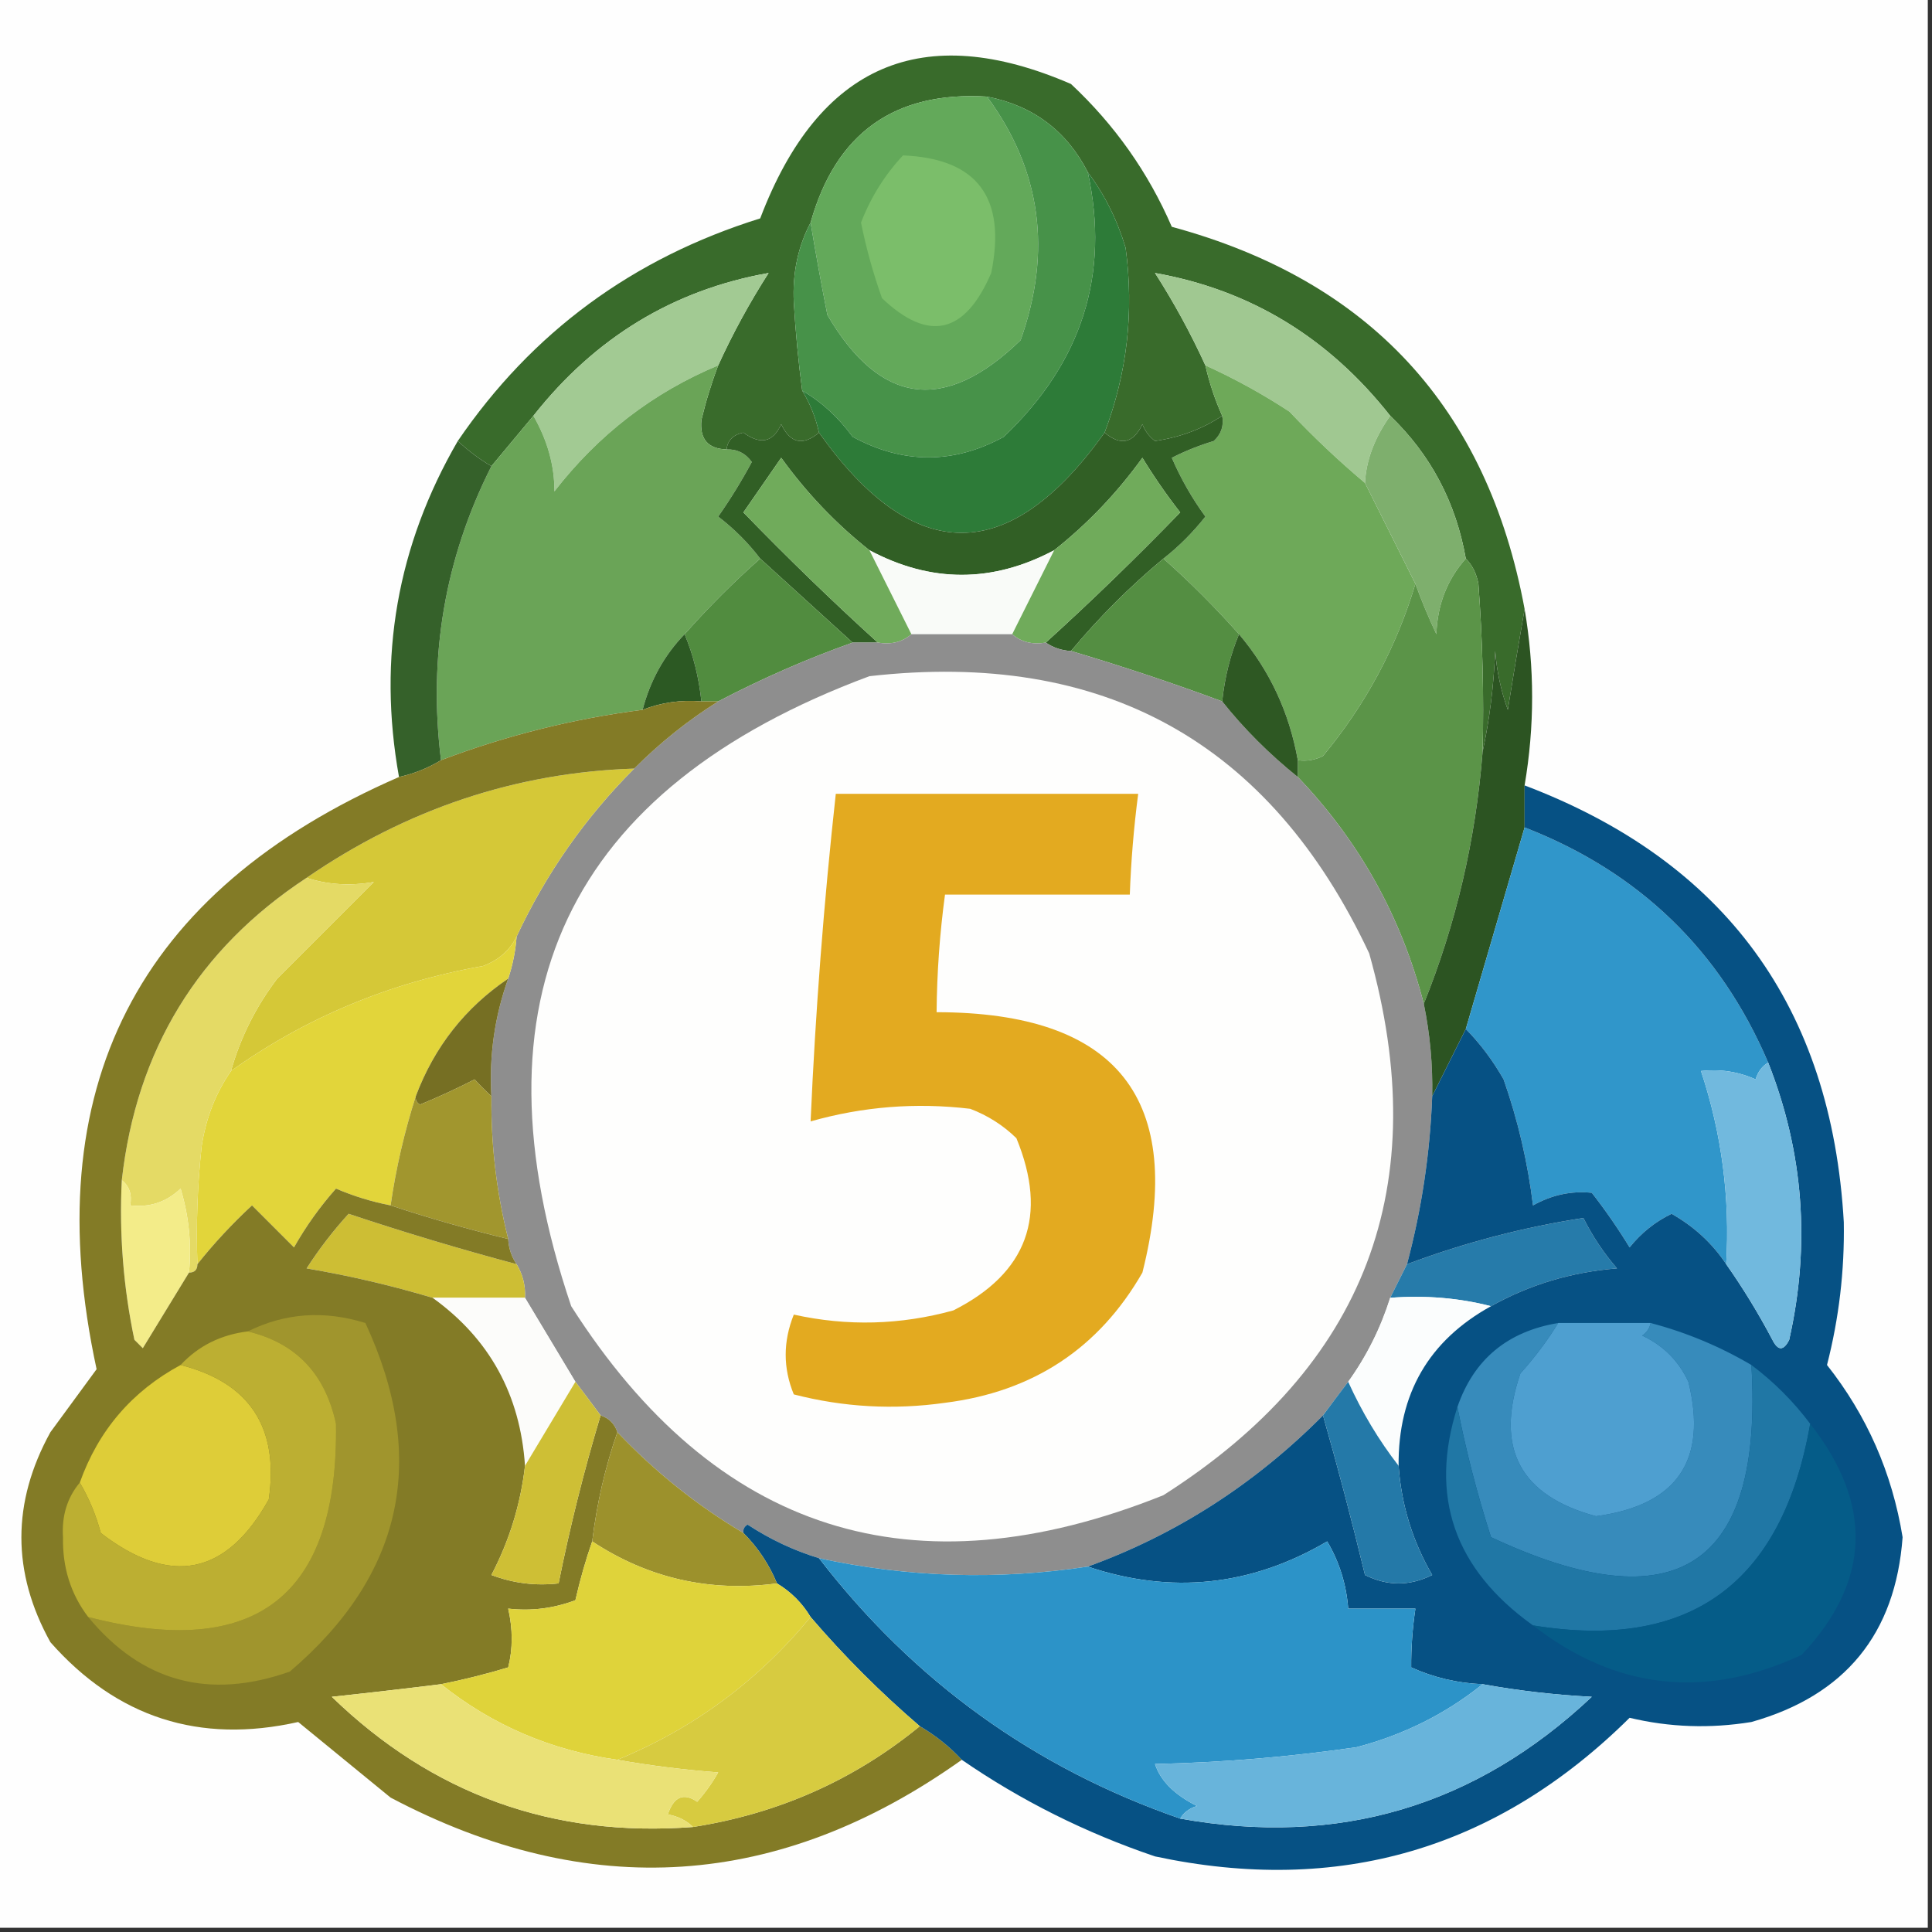 <?xml version="1.0" encoding="UTF-8"?>
<!DOCTYPE svg PUBLIC "-//W3C//DTD SVG 1.1//EN" "http://www.w3.org/Graphics/SVG/1.1/DTD/svg11.dtd">
<svg xmlns="http://www.w3.org/2000/svg" version="1.1" width="230px" height="230px" style="shape-rendering:geometricPrecision; text-rendering:geometricPrecision; image-rendering:optimizeQuality; fill-rule:evenodd; clip-rule:evenodd" xmlns:xlink="http://www.w3.org/1999/xlink">
<rect width="100%" height="100%" fill="#333333" stroke="none"/>
<g><path style="opacity:1" fill="#fefefe" d="M -0.5,-0.5 C 76.167,-0.5 152.833,-0.5 229.5,-0.5C 229.5,76.167 229.5,152.833 229.5,229.5C 152.833,229.5 76.167,229.5 -0.5,229.5C -0.5,152.833 -0.5,76.167 -0.5,-0.5 Z"/></g>
<g><path style="opacity:1" fill="#396b2b" d="M 181.5,72.5 C 180.834,76.353 180.167,80.353 179.5,84.5C 178.686,82.234 178.186,79.9 178,77.5C 177.824,81.688 177.324,85.688 176.5,89.5C 176.666,82.825 176.5,76.158 176,69.5C 175.768,68.263 175.268,67.263 174.5,66.5C 173.314,59.79 170.314,54.123 165.5,49.5C 158.152,40.176 148.819,34.51 137.5,32.5C 139.766,36.034 141.766,39.7 143.5,43.5C 143.971,45.579 144.637,47.579 145.5,49.5C 143.143,51.067 140.476,52.067 137.5,52.5C 136.808,51.975 136.308,51.308 136,50.5C 134.916,52.782 133.416,53.116 131.5,51.5C 134.187,44.415 135.021,37.081 134,29.5C 132.997,26.16 131.497,23.16 129.5,20.5C 126.97,15.566 122.97,12.566 117.5,11.5C 106.494,10.84 99.494,15.84 96.5,26.5C 94.994,29.356 94.328,32.523 94.5,36C 94.707,39.523 95.04,43.023 95.5,46.5C 96.441,48.05 97.108,49.716 97.5,51.5C 95.584,53.116 94.084,52.782 93,50.5C 92.041,52.658 90.541,52.991 88.5,51.5C 87.287,51.747 86.62,52.414 86.5,53.5C 84.278,53.441 83.278,52.275 83.5,50C 84.033,47.774 84.7,45.607 85.5,43.5C 87.234,39.7 89.234,36.034 91.5,32.5C 80.181,34.51 70.848,40.176 63.5,49.5C 61.833,51.5 60.167,53.5 58.5,55.5C 57.074,54.659 55.74,53.659 54.5,52.5C 63.323,39.566 75.323,30.732 90.5,26C 97.467,7.673 109.801,2.34 127.5,10C 132.696,14.856 136.696,20.523 139.5,27C 163.059,33.39 177.059,48.557 181.5,72.5 Z"/></g>
<g><path style="opacity:1" fill="#a2ca93" d="M 85.5,43.5 C 77.755,46.728 71.255,51.728 66,58.5C 66.018,55.444 65.184,52.444 63.5,49.5C 70.848,40.176 80.181,34.51 91.5,32.5C 89.234,36.034 87.234,39.7 85.5,43.5 Z"/></g>
<g><path style="opacity:1" fill="#63a95a" d="M 117.5,11.5 C 123.933,20.23 125.267,29.896 121.5,40.5C 112.462,49.246 104.796,48.246 98.5,37.5C 97.767,33.796 97.1,30.13 96.5,26.5C 99.494,15.84 106.494,10.84 117.5,11.5 Z"/></g>
<g><path style="opacity:1" fill="#7bbe6a" d="M 107.5,18.5 C 116.34,18.866 119.84,23.533 118,32.5C 114.881,39.774 110.548,40.774 105,35.5C 103.955,32.564 103.121,29.564 102.5,26.5C 103.677,23.468 105.344,20.802 107.5,18.5 Z"/></g>
<g><path style="opacity:1" fill="#a0c891" d="M 165.5,49.5 C 163.628,52.141 162.628,54.807 162.5,57.5C 159.369,54.871 156.369,52.038 153.5,49C 150.273,46.888 146.94,45.055 143.5,43.5C 141.766,39.7 139.766,36.034 137.5,32.5C 148.819,34.51 158.152,40.176 165.5,49.5 Z"/></g>
<g><path style="opacity:1" fill="#6ea959" d="M 143.5,43.5 C 146.94,45.055 150.273,46.888 153.5,49C 156.369,52.038 159.369,54.871 162.5,57.5C 164.487,61.473 166.487,65.473 168.5,69.5C 166.259,77.02 162.592,83.853 157.5,90C 156.552,90.483 155.552,90.65 154.5,90.5C 153.486,84.808 151.152,79.808 147.5,75.5C 144.618,72.257 141.618,69.257 138.5,66.5C 140.327,65.068 141.994,63.401 143.5,61.5C 141.914,59.33 140.58,56.996 139.5,54.5C 141.108,53.682 142.775,53.015 144.5,52.5C 145.386,51.675 145.719,50.675 145.5,49.5C 144.637,47.579 143.971,45.579 143.5,43.5 Z"/></g>
<g><path style="opacity:1" fill="#479249" d="M 117.5,11.5 C 122.97,12.566 126.97,15.566 129.5,20.5C 132.15,32.633 128.816,43.133 119.5,52C 113.528,55.265 107.528,55.265 101.5,52C 99.797,49.668 97.797,47.835 95.5,46.5C 95.04,43.023 94.707,39.523 94.5,36C 94.328,32.523 94.994,29.356 96.5,26.5C 97.1,30.13 97.767,33.796 98.5,37.5C 104.796,48.246 112.462,49.246 121.5,40.5C 125.267,29.896 123.933,20.23 117.5,11.5 Z"/></g>
<g><path style="opacity:1" fill="#2d7b38" d="M 129.5,20.5 C 131.497,23.16 132.997,26.16 134,29.5C 135.021,37.081 134.187,44.415 131.5,51.5C 120.13,67.413 108.796,67.413 97.5,51.5C 97.108,49.716 96.441,48.05 95.5,46.5C 97.797,47.835 99.797,49.668 101.5,52C 107.528,55.265 113.528,55.265 119.5,52C 128.816,43.133 132.15,32.633 129.5,20.5 Z"/></g>
<g><path style="opacity:1" fill="#6aa457" d="M 85.5,43.5 C 84.7,45.607 84.033,47.774 83.5,50C 83.278,52.275 84.278,53.441 86.5,53.5C 87.756,53.461 88.756,53.961 89.5,55C 88.292,57.25 86.959,59.417 85.5,61.5C 87.394,62.945 89.06,64.612 90.5,66.5C 87.382,69.257 84.382,72.257 81.5,75.5C 79.076,78.008 77.41,81.008 76.5,84.5C 68.259,85.56 60.259,87.56 52.5,90.5C 50.967,78.129 52.967,66.462 58.5,55.5C 60.167,53.5 61.833,51.5 63.5,49.5C 65.184,52.444 66.018,55.444 66,58.5C 71.255,51.728 77.755,46.728 85.5,43.5 Z"/></g>
<g><path style="opacity:1" fill="#315f25" d="M 145.5,49.5 C 145.719,50.675 145.386,51.675 144.5,52.5C 142.775,53.015 141.108,53.682 139.5,54.5C 140.58,56.996 141.914,59.33 143.5,61.5C 141.994,63.401 140.327,65.068 138.5,66.5C 134.5,69.833 130.833,73.5 127.5,77.5C 126.391,77.443 125.391,77.11 124.5,76.5C 129.938,71.564 135.271,66.397 140.5,61C 138.877,58.92 137.377,56.754 136,54.5C 132.97,58.695 129.47,62.361 125.5,65.5C 118.149,69.409 110.816,69.409 103.5,65.5C 99.53,62.361 96.03,58.695 93,54.5C 91.5,56.667 90,58.833 88.5,61C 93.729,66.397 99.062,71.564 104.5,76.5C 103.5,76.5 102.5,76.5 101.5,76.5C 97.833,73.167 94.167,69.833 90.5,66.5C 89.06,64.612 87.394,62.945 85.5,61.5C 86.959,59.417 88.292,57.25 89.5,55C 88.756,53.961 87.756,53.461 86.5,53.5C 86.62,52.414 87.287,51.747 88.5,51.5C 90.541,52.991 92.041,52.658 93,50.5C 94.084,52.782 95.584,53.116 97.5,51.5C 108.796,67.413 120.13,67.413 131.5,51.5C 133.416,53.116 134.916,52.782 136,50.5C 136.308,51.308 136.808,51.975 137.5,52.5C 140.476,52.067 143.143,51.067 145.5,49.5 Z"/></g>
<g><path style="opacity:1" fill="#7eaf6d" d="M 165.5,49.5 C 170.314,54.123 173.314,59.79 174.5,66.5C 172.286,68.985 171.119,71.985 171,75.5C 170.062,73.511 169.228,71.511 168.5,69.5C 166.487,65.473 164.487,61.473 162.5,57.5C 162.628,54.807 163.628,52.141 165.5,49.5 Z"/></g>
<g><path style="opacity:1" fill="#f9fbf8" d="M 103.5,65.5 C 110.816,69.409 118.149,69.409 125.5,65.5C 123.847,68.807 122.18,72.14 120.5,75.5C 116.5,75.5 112.5,75.5 108.5,75.5C 106.82,72.14 105.153,68.807 103.5,65.5 Z"/></g>
<g><path style="opacity:1" fill="#70ab5b" d="M 103.5,65.5 C 105.153,68.807 106.82,72.14 108.5,75.5C 107.432,76.434 106.099,76.768 104.5,76.5C 99.062,71.564 93.729,66.397 88.5,61C 90,58.833 91.5,56.667 93,54.5C 96.03,58.695 99.53,62.361 103.5,65.5 Z"/></g>
<g><path style="opacity:1" fill="#70ab5b" d="M 124.5,76.5 C 122.901,76.768 121.568,76.434 120.5,75.5C 122.18,72.14 123.847,68.807 125.5,65.5C 129.47,62.361 132.97,58.695 136,54.5C 137.377,56.754 138.877,58.92 140.5,61C 135.271,66.397 129.938,71.564 124.5,76.5 Z"/></g>
<g><path style="opacity:1" fill="#35612a" d="M 54.5,52.5 C 55.74,53.659 57.074,54.659 58.5,55.5C 52.967,66.462 50.967,78.129 52.5,90.5C 50.95,91.441 49.284,92.108 47.5,92.5C 44.946,78.276 47.279,64.943 54.5,52.5 Z"/></g>
<g><path style="opacity:1" fill="#548e42" d="M 138.5,66.5 C 141.618,69.257 144.618,72.257 147.5,75.5C 146.469,77.961 145.802,80.627 145.5,83.5C 139.625,81.319 133.625,79.319 127.5,77.5C 130.833,73.5 134.5,69.833 138.5,66.5 Z"/></g>
<g><path style="opacity:1" fill="#518c3f" d="M 90.5,66.5 C 94.167,69.833 97.833,73.167 101.5,76.5C 96.073,78.427 90.74,80.761 85.5,83.5C 84.833,83.5 84.167,83.5 83.5,83.5C 83.198,80.627 82.531,77.961 81.5,75.5C 84.382,72.257 87.382,69.257 90.5,66.5 Z"/></g>
<g><path style="opacity:1" fill="#5b9448" d="M 174.5,66.5 C 175.268,67.263 175.768,68.263 176,69.5C 176.5,76.158 176.666,82.825 176.5,89.5C 175.677,99.967 173.344,109.967 169.5,119.5C 166.83,109.155 161.83,100.155 154.5,92.5C 154.5,91.833 154.5,91.167 154.5,90.5C 155.552,90.65 156.552,90.483 157.5,90C 162.592,83.853 166.259,77.02 168.5,69.5C 169.228,71.511 170.062,73.511 171,75.5C 171.119,71.985 172.286,68.985 174.5,66.5 Z"/></g>
<g><path style="opacity:1" fill="#8e8e8e" d="M 108.5,75.5 C 112.5,75.5 116.5,75.5 120.5,75.5C 121.568,76.434 122.901,76.768 124.5,76.5C 125.391,77.11 126.391,77.443 127.5,77.5C 133.625,79.319 139.625,81.319 145.5,83.5C 148.091,86.758 151.091,89.758 154.5,92.5C 161.83,100.155 166.83,109.155 169.5,119.5C 170.244,123.119 170.577,126.785 170.5,130.5C 170.244,137.294 169.244,143.961 167.5,150.5C 166.833,151.833 166.167,153.167 165.5,154.5C 164.358,158.117 162.692,161.45 160.5,164.5C 159.512,165.795 158.512,167.128 157.5,168.5C 149.373,176.674 140.04,182.674 129.5,186.5C 118.744,188.126 108.078,187.793 97.5,185.5C 94.496,184.582 91.663,183.249 89,181.5C 88.601,181.728 88.435,182.062 88.5,182.5C 82.992,179.232 77.992,175.232 73.5,170.5C 73.167,169.5 72.5,168.833 71.5,168.5C 70.488,167.128 69.488,165.795 68.5,164.5C 66.485,161.131 64.485,157.798 62.5,154.5C 62.567,153.041 62.234,151.708 61.5,150.5C 60.89,149.609 60.557,148.609 60.5,147.5C 59.104,141.936 58.437,136.269 58.5,130.5C 58.221,125.673 58.887,121.007 60.5,116.5C 61.038,114.883 61.371,113.216 61.5,111.5C 64.999,104.004 69.665,97.337 75.5,91.5C 78.569,88.423 81.903,85.756 85.5,83.5C 90.74,80.761 96.073,78.427 101.5,76.5C 102.5,76.5 103.5,76.5 104.5,76.5C 106.099,76.768 107.432,76.434 108.5,75.5 Z"/></g>
<g><path style="opacity:1" fill="#2c5923" d="M 81.5,75.5 C 82.531,77.961 83.198,80.627 83.5,83.5C 81.05,83.298 78.717,83.631 76.5,84.5C 77.41,81.008 79.076,78.008 81.5,75.5 Z"/></g>
<g><path style="opacity:1" fill="#fefefd" d="M 103.5,80.5 C 131.35,77.336 151.184,88.336 163,113.5C 170.79,141.138 162.623,162.638 138.5,178C 108.682,189.949 85.182,182.449 68,155.5C 55.632,118.907 67.465,93.907 103.5,80.5 Z"/></g>
<g><path style="opacity:1" fill="#2e5823" d="M 147.5,75.5 C 151.152,79.808 153.486,84.808 154.5,90.5C 154.5,91.167 154.5,91.833 154.5,92.5C 151.091,89.758 148.091,86.758 145.5,83.5C 145.802,80.627 146.469,77.961 147.5,75.5 Z"/></g>
<g><path style="opacity:1" fill="#e3aa20" d="M 99.5,94.5 C 111.5,94.5 123.5,94.5 135.5,94.5C 134.979,98.481 134.646,102.481 134.5,106.5C 127.167,106.5 119.833,106.5 112.5,106.5C 111.873,111.141 111.54,115.807 111.5,120.5C 133.038,120.519 141.204,130.853 136,151.5C 130.819,160.518 122.985,165.685 112.5,167C 106.415,167.861 100.415,167.527 94.5,166C 93.213,162.875 93.213,159.709 94.5,156.5C 100.867,157.909 107.201,157.742 113.5,156C 122.296,151.56 124.796,144.727 121,135.5C 119.421,133.959 117.587,132.792 115.5,132C 109.05,131.232 102.717,131.732 96.5,133.5C 97.075,120.444 98.075,107.444 99.5,94.5 Z"/></g>
<g><path style="opacity:1" fill="#2c5422" d="M 181.5,72.5 C 182.694,79.475 182.694,86.475 181.5,93.5C 181.5,95.167 181.5,96.833 181.5,98.5C 179.188,106.396 176.855,114.396 174.5,122.5C 173.167,125.167 171.833,127.833 170.5,130.5C 170.577,126.785 170.244,123.119 169.5,119.5C 173.344,109.967 175.677,99.967 176.5,89.5C 177.324,85.688 177.824,81.688 178,77.5C 178.186,79.9 178.686,82.234 179.5,84.5C 180.167,80.353 180.834,76.353 181.5,72.5 Z"/></g>
<g><path style="opacity:1" fill="#d5c837" d="M 75.5,91.5 C 69.665,97.337 64.999,104.004 61.5,111.5C 60.684,113.144 59.35,114.31 57.5,115C 46.42,116.96 36.42,121.127 27.5,127.5C 28.621,123.526 30.454,119.86 33,116.5C 36.833,112.667 40.667,108.833 44.5,105C 41.681,105.492 39.014,105.326 36.5,104.5C 48.457,96.292 61.457,91.958 75.5,91.5 Z"/></g>
<g><path style="opacity:1" fill="#e2d53a" d="M 61.5,111.5 C 61.371,113.216 61.038,114.883 60.5,116.5C 55.377,119.964 51.71,124.63 49.5,130.5C 48.139,134.759 47.139,139.093 46.5,143.5C 44.254,143.064 42.087,142.397 40,141.5C 38.088,143.657 36.421,145.991 35,148.5C 33.333,146.833 31.667,145.167 30,143.5C 27.6,145.729 25.433,148.063 23.5,150.5C 23.334,145.821 23.501,141.155 24,136.5C 24.505,133.135 25.672,130.135 27.5,127.5C 36.42,121.127 46.42,116.96 57.5,115C 59.35,114.31 60.684,113.144 61.5,111.5 Z"/></g>
<g><path style="opacity:1" fill="#766f23" d="M 60.5,116.5 C 58.887,121.007 58.221,125.673 58.5,130.5C 57.849,129.909 57.182,129.243 56.5,128.5C 54.358,129.601 52.192,130.601 50,131.5C 49.601,131.272 49.435,130.938 49.5,130.5C 51.71,124.63 55.377,119.964 60.5,116.5 Z"/></g>
<g><path style="opacity:1" fill="#a1962e" d="M 58.5,130.5 C 58.437,136.269 59.104,141.936 60.5,147.5C 55.675,146.331 51.009,144.998 46.5,143.5C 47.139,139.093 48.139,134.759 49.5,130.5C 49.435,130.938 49.601,131.272 50,131.5C 52.192,130.601 54.358,129.601 56.5,128.5C 57.182,129.243 57.849,129.909 58.5,130.5 Z"/></g>
<g><path style="opacity:1" fill="#e4da65" d="M 36.5,104.5 C 39.014,105.326 41.681,105.492 44.5,105C 40.667,108.833 36.833,112.667 33,116.5C 30.454,119.86 28.621,123.526 27.5,127.5C 25.672,130.135 24.505,133.135 24,136.5C 23.501,141.155 23.334,145.821 23.5,150.5C 23.5,151.167 23.167,151.5 22.5,151.5C 22.82,148.102 22.487,144.768 21.5,141.5C 19.821,143.104 17.821,143.771 15.5,143.5C 15.737,142.209 15.404,141.209 14.5,140.5C 16.245,124.998 23.578,112.998 36.5,104.5 Z"/></g>
<g><path style="opacity:1" fill="#3096ca" d="M 181.5,98.5 C 195.126,103.794 204.793,113.127 210.5,126.5C 209.778,126.918 209.278,127.584 209,128.5C 206.959,127.577 204.792,127.244 202.5,127.5C 204.972,134.952 205.972,142.619 205.5,150.5C 203.845,148.014 201.678,146.014 199,144.5C 197.056,145.439 195.389,146.773 194,148.5C 192.623,146.246 191.123,144.08 189.5,142C 187.069,141.748 184.735,142.248 182.5,143.5C 181.875,138.369 180.708,133.369 179,128.5C 177.723,126.253 176.223,124.253 174.5,122.5C 176.855,114.396 179.188,106.396 181.5,98.5 Z"/></g>
<g><path style="opacity:1" fill="#267baa" d="M 177.5,155.5 C 173.702,154.517 169.702,154.183 165.5,154.5C 166.167,153.167 166.833,151.833 167.5,150.5C 174.373,147.927 181.373,146.094 188.5,145C 189.585,147.172 190.919,149.172 192.5,151C 187.099,151.43 182.099,152.93 177.5,155.5 Z"/></g>
<g><path style="opacity:1" fill="#f3ec89" d="M 14.5,140.5 C 15.404,141.209 15.737,142.209 15.5,143.5C 17.821,143.771 19.821,143.104 21.5,141.5C 22.487,144.768 22.82,148.102 22.5,151.5C 20.678,154.472 18.845,157.472 17,160.5C 16.667,160.167 16.333,159.833 16,159.5C 14.683,153.243 14.183,146.909 14.5,140.5 Z"/></g>
<g><path style="opacity:1" fill="#cdbe34" d="M 61.5,150.5 C 62.234,151.708 62.567,153.041 62.5,154.5C 58.833,154.5 55.167,154.5 51.5,154.5C 46.587,153.03 41.587,151.864 36.5,151C 38.006,148.667 39.673,146.5 41.5,144.5C 48.119,146.707 54.786,148.707 61.5,150.5 Z"/></g>
<g><path style="opacity:1" fill="#fcfcfa" d="M 51.5,154.5 C 55.167,154.5 58.833,154.5 62.5,154.5C 64.485,157.798 66.485,161.131 68.5,164.5C 66.485,167.869 64.485,171.202 62.5,174.5C 61.937,166.034 58.27,159.367 51.5,154.5 Z"/></g>
<g><path style="opacity:1" fill="#fbfdfd" d="M 165.5,154.5 C 169.702,154.183 173.702,154.517 177.5,155.5C 170.091,159.595 166.425,165.928 166.5,174.5C 164.137,171.451 162.137,168.118 160.5,164.5C 162.692,161.45 164.358,158.117 165.5,154.5 Z"/></g>
<g><path style="opacity:1" fill="#837b26" d="M 83.5,83.5 C 84.167,83.5 84.833,83.5 85.5,83.5C 81.903,85.756 78.569,88.423 75.5,91.5C 61.457,91.958 48.457,96.292 36.5,104.5C 23.578,112.998 16.245,124.998 14.5,140.5C 14.183,146.909 14.683,153.243 16,159.5C 16.333,159.833 16.667,160.167 17,160.5C 18.845,157.472 20.678,154.472 22.5,151.5C 23.167,151.5 23.5,151.167 23.5,150.5C 25.433,148.063 27.6,145.729 30,143.5C 31.667,145.167 33.333,146.833 35,148.5C 36.421,145.991 38.088,143.657 40,141.5C 42.087,142.397 44.254,143.064 46.5,143.5C 51.009,144.998 55.675,146.331 60.5,147.5C 60.557,148.609 60.89,149.609 61.5,150.5C 54.786,148.707 48.119,146.707 41.5,144.5C 39.673,146.5 38.006,148.667 36.5,151C 41.587,151.864 46.587,153.03 51.5,154.5C 58.27,159.367 61.937,166.034 62.5,174.5C 61.978,179.067 60.645,183.4 58.5,187.5C 61.087,188.48 63.753,188.813 66.5,188.5C 67.858,181.733 69.525,175.067 71.5,168.5C 72.5,168.833 73.167,169.5 73.5,170.5C 72.057,174.615 71.057,178.948 70.5,183.5C 69.734,185.684 69.067,188.018 68.5,190.5C 65.913,191.48 63.247,191.813 60.5,191.5C 61.057,193.949 61.057,196.282 60.5,198.5C 57.856,199.295 55.189,199.962 52.5,200.5C 48.181,201.035 43.848,201.535 39.5,202C 51.475,213.604 65.808,218.77 82.5,217.5C 92.686,215.902 101.686,211.902 109.5,205.5C 111.389,206.604 113.055,207.937 114.5,209.5C 92.779,224.953 70.112,226.453 46.5,214C 42.833,211 39.167,208 35.5,205C 23.754,207.64 13.921,204.473 6,195.5C 1.395,187.195 1.395,178.861 6,170.5C 7.848,167.989 9.681,165.489 11.5,163C 4.281,129.604 16.281,106.104 47.5,92.5C 49.284,92.108 50.95,91.441 52.5,90.5C 60.259,87.56 68.259,85.56 76.5,84.5C 78.717,83.631 81.05,83.298 83.5,83.5 Z"/></g>
<g><path style="opacity:1" fill="#a0952d" d="M 10.5,192.5 C 30.472,197.686 40.305,190.02 40,169.5C 38.721,163.537 35.221,159.87 29.5,158.5C 33.92,156.304 38.587,155.971 43.5,157.5C 50.998,173.668 47.998,187.501 34.5,199C 24.871,202.396 16.871,200.229 10.5,192.5 Z"/></g>
<g><path style="opacity:1" fill="#decd38" d="M 21.5,162.5 C 29.723,164.59 33.223,169.923 32,178.5C 26.959,187.55 20.292,188.884 12,182.5C 11.428,180.359 10.594,178.359 9.5,176.5C 11.716,170.285 15.716,165.619 21.5,162.5 Z"/></g>
<g><path style="opacity:1" fill="#065184" d="M 181.5,93.5 C 205.374,102.562 218.041,119.895 219.5,145.5C 219.596,151.262 218.929,156.929 217.5,162.5C 222.255,168.514 225.255,175.347 226.5,183C 225.655,194.515 219.655,201.848 208.5,205C 203.581,205.802 198.748,205.635 194,204.5C 178.182,220.164 159.348,225.664 137.5,221C 129.222,218.194 121.556,214.361 114.5,209.5C 113.055,207.937 111.389,206.604 109.5,205.5C 104.833,201.5 100.5,197.167 96.5,192.5C 95.5,190.833 94.167,189.5 92.5,188.5C 91.559,186.228 90.225,184.228 88.5,182.5C 88.435,182.062 88.601,181.728 89,181.5C 91.663,183.249 94.496,184.582 97.5,185.5C 108.8,200.147 123.133,210.48 140.5,216.5C 159.309,219.883 175.643,215.049 189.5,202C 185.083,201.772 180.75,201.272 176.5,200.5C 173.52,200.38 170.687,199.713 168,198.5C 167.982,196.203 168.149,193.869 168.5,191.5C 165.833,191.5 163.167,191.5 160.5,191.5C 160.279,188.608 159.446,185.941 158,183.5C 148.944,188.825 139.444,189.825 129.5,186.5C 140.04,182.674 149.373,176.674 157.5,168.5C 159.29,174.773 160.956,181.106 162.5,187.5C 165.167,188.833 167.833,188.833 170.5,187.5C 168.162,183.475 166.828,179.141 166.5,174.5C 166.425,165.928 170.091,159.595 177.5,155.5C 182.099,152.93 187.099,151.43 192.5,151C 190.919,149.172 189.585,147.172 188.5,145C 181.373,146.094 174.373,147.927 167.5,150.5C 169.244,143.961 170.244,137.294 170.5,130.5C 171.833,127.833 173.167,125.167 174.5,122.5C 176.223,124.253 177.723,126.253 179,128.5C 180.708,133.369 181.875,138.369 182.5,143.5C 184.735,142.248 187.069,141.748 189.5,142C 191.123,144.08 192.623,146.246 194,148.5C 195.389,146.773 197.056,145.439 199,144.5C 201.678,146.014 203.845,148.014 205.5,150.5C 207.505,153.351 209.338,156.351 211,159.5C 211.667,160.833 212.333,160.833 213,159.5C 215.546,148.173 214.712,137.173 210.5,126.5C 204.793,113.127 195.126,103.794 181.5,98.5C 181.5,96.833 181.5,95.167 181.5,93.5 Z"/></g>
<g><path style="opacity:1" fill="#71b9de" d="M 210.5,126.5 C 214.712,137.173 215.546,148.173 213,159.5C 212.333,160.833 211.667,160.833 211,159.5C 209.338,156.351 207.505,153.351 205.5,150.5C 205.972,142.619 204.972,134.952 202.5,127.5C 204.792,127.244 206.959,127.577 209,128.5C 209.278,127.584 209.778,126.918 210.5,126.5 Z"/></g>
<g><path style="opacity:1" fill="#cebf35" d="M 68.5,164.5 C 69.488,165.795 70.488,167.128 71.5,168.5C 69.525,175.067 67.858,181.733 66.5,188.5C 63.753,188.813 61.087,188.48 58.5,187.5C 60.645,183.4 61.978,179.067 62.5,174.5C 64.485,171.202 66.485,167.869 68.5,164.5 Z"/></g>
<g><path style="opacity:1" fill="#378bbb" d="M 185.5,157.5 C 184.224,159.587 182.724,161.587 181,163.5C 177.949,172.399 180.949,178.066 190,180.5C 199.641,179.202 203.307,173.869 201,164.5C 199.833,162 198,160.167 195.5,159C 196.056,158.617 196.389,158.117 196.5,157.5C 200.719,158.609 204.719,160.275 208.5,162.5C 209.933,186.53 199.599,193.363 177.5,183C 175.843,177.838 174.509,172.672 173.5,167.5C 175.448,161.84 179.448,158.507 185.5,157.5 Z"/></g>
<g><path style="opacity:1" fill="#4e9fd0" d="M 185.5,157.5 C 189.167,157.5 192.833,157.5 196.5,157.5C 196.389,158.117 196.056,158.617 195.5,159C 198,160.167 199.833,162 201,164.5C 203.307,173.869 199.641,179.202 190,180.5C 180.949,178.066 177.949,172.399 181,163.5C 182.724,161.587 184.224,159.587 185.5,157.5 Z"/></g>
<g><path style="opacity:1" fill="#9c912c" d="M 73.5,170.5 C 77.992,175.232 82.992,179.232 88.5,182.5C 90.225,184.228 91.559,186.228 92.5,188.5C 84.501,189.562 77.167,187.895 70.5,183.5C 71.057,178.948 72.057,174.615 73.5,170.5 Z"/></g>
<g><path style="opacity:1" fill="#2479a8" d="M 160.5,164.5 C 162.137,168.118 164.137,171.451 166.5,174.5C 166.828,179.141 168.162,183.475 170.5,187.5C 167.833,188.833 165.167,188.833 162.5,187.5C 160.956,181.106 159.29,174.773 157.5,168.5C 158.512,167.128 159.512,165.795 160.5,164.5 Z"/></g>
<g><path style="opacity:1" fill="#2077a5" d="M 208.5,162.5 C 211.167,164.5 213.5,166.833 215.5,169.5C 212.163,188.55 201.163,196.55 182.5,193.5C 173.116,186.788 170.116,178.121 173.5,167.5C 174.509,172.672 175.843,177.838 177.5,183C 199.599,193.363 209.933,186.53 208.5,162.5 Z"/></g>
<g><path style="opacity:1" fill="#2c93c8" d="M 176.5,200.5 C 172.119,204.024 167.119,206.524 161.5,208C 153.551,209.156 145.551,209.822 137.5,210C 138.147,211.993 139.813,213.659 142.5,215C 141.584,215.278 140.918,215.778 140.5,216.5C 123.133,210.48 108.8,200.147 97.5,185.5C 108.078,187.793 118.744,188.126 129.5,186.5C 139.444,189.825 148.944,188.825 158,183.5C 159.446,185.941 160.279,188.608 160.5,191.5C 163.167,191.5 165.833,191.5 168.5,191.5C 168.149,193.869 167.982,196.203 168,198.5C 170.687,199.713 173.52,200.38 176.5,200.5 Z"/></g>
<g><path style="opacity:1" fill="#bcaf32" d="M 29.5,158.5 C 35.221,159.87 38.721,163.537 40,169.5C 40.305,190.02 30.472,197.686 10.5,192.5C 8.427,189.777 7.427,186.61 7.5,183C 7.336,180.456 8.003,178.29 9.5,176.5C 10.594,178.359 11.428,180.359 12,182.5C 20.292,188.884 26.959,187.55 32,178.5C 33.223,169.923 29.723,164.59 21.5,162.5C 23.612,160.229 26.279,158.896 29.5,158.5 Z"/></g>
<g><path style="opacity:1" fill="#dfd33a" d="M 70.5,183.5 C 77.167,187.895 84.501,189.562 92.5,188.5C 94.167,189.5 95.5,190.833 96.5,192.5C 90.231,200.109 82.564,205.776 73.5,209.5C 65.609,208.383 58.609,205.383 52.5,200.5C 55.189,199.962 57.856,199.295 60.5,198.5C 61.057,196.282 61.057,193.949 60.5,191.5C 63.247,191.813 65.913,191.48 68.5,190.5C 69.067,188.018 69.734,185.684 70.5,183.5 Z"/></g>
<g><path style="opacity:1" fill="#055c88" d="M 215.5,169.5 C 223.028,179.091 222.695,188.258 214.5,197C 203.059,202.34 192.392,201.173 182.5,193.5C 201.163,196.55 212.163,188.55 215.5,169.5 Z"/></g>
<g><path style="opacity:1" fill="#d7cb40" d="M 96.5,192.5 C 100.5,197.167 104.833,201.5 109.5,205.5C 101.686,211.902 92.686,215.902 82.5,217.5C 81.737,216.732 80.737,216.232 79.5,216C 80.22,213.878 81.387,213.378 83,214.5C 83.956,213.421 84.789,212.255 85.5,211C 81.452,210.696 77.452,210.196 73.5,209.5C 82.564,205.776 90.231,200.109 96.5,192.5 Z"/></g>
<g><path style="opacity:1" fill="#68b4db" d="M 176.5,200.5 C 180.75,201.272 185.083,201.772 189.5,202C 175.643,215.049 159.309,219.883 140.5,216.5C 140.918,215.778 141.584,215.278 142.5,215C 139.813,213.659 138.147,211.993 137.5,210C 145.551,209.822 153.551,209.156 161.5,208C 167.119,206.524 172.119,204.024 176.5,200.5 Z"/></g>
<g><path style="opacity:1" fill="#eae176" d="M 52.5,200.5 C 58.609,205.383 65.609,208.383 73.5,209.5C 77.452,210.196 81.452,210.696 85.5,211C 84.789,212.255 83.956,213.421 83,214.5C 81.387,213.378 80.22,213.878 79.5,216C 80.737,216.232 81.737,216.732 82.5,217.5C 65.808,218.77 51.475,213.604 39.5,202C 43.848,201.535 48.181,201.035 52.5,200.5 Z"/></g>
</svg>
